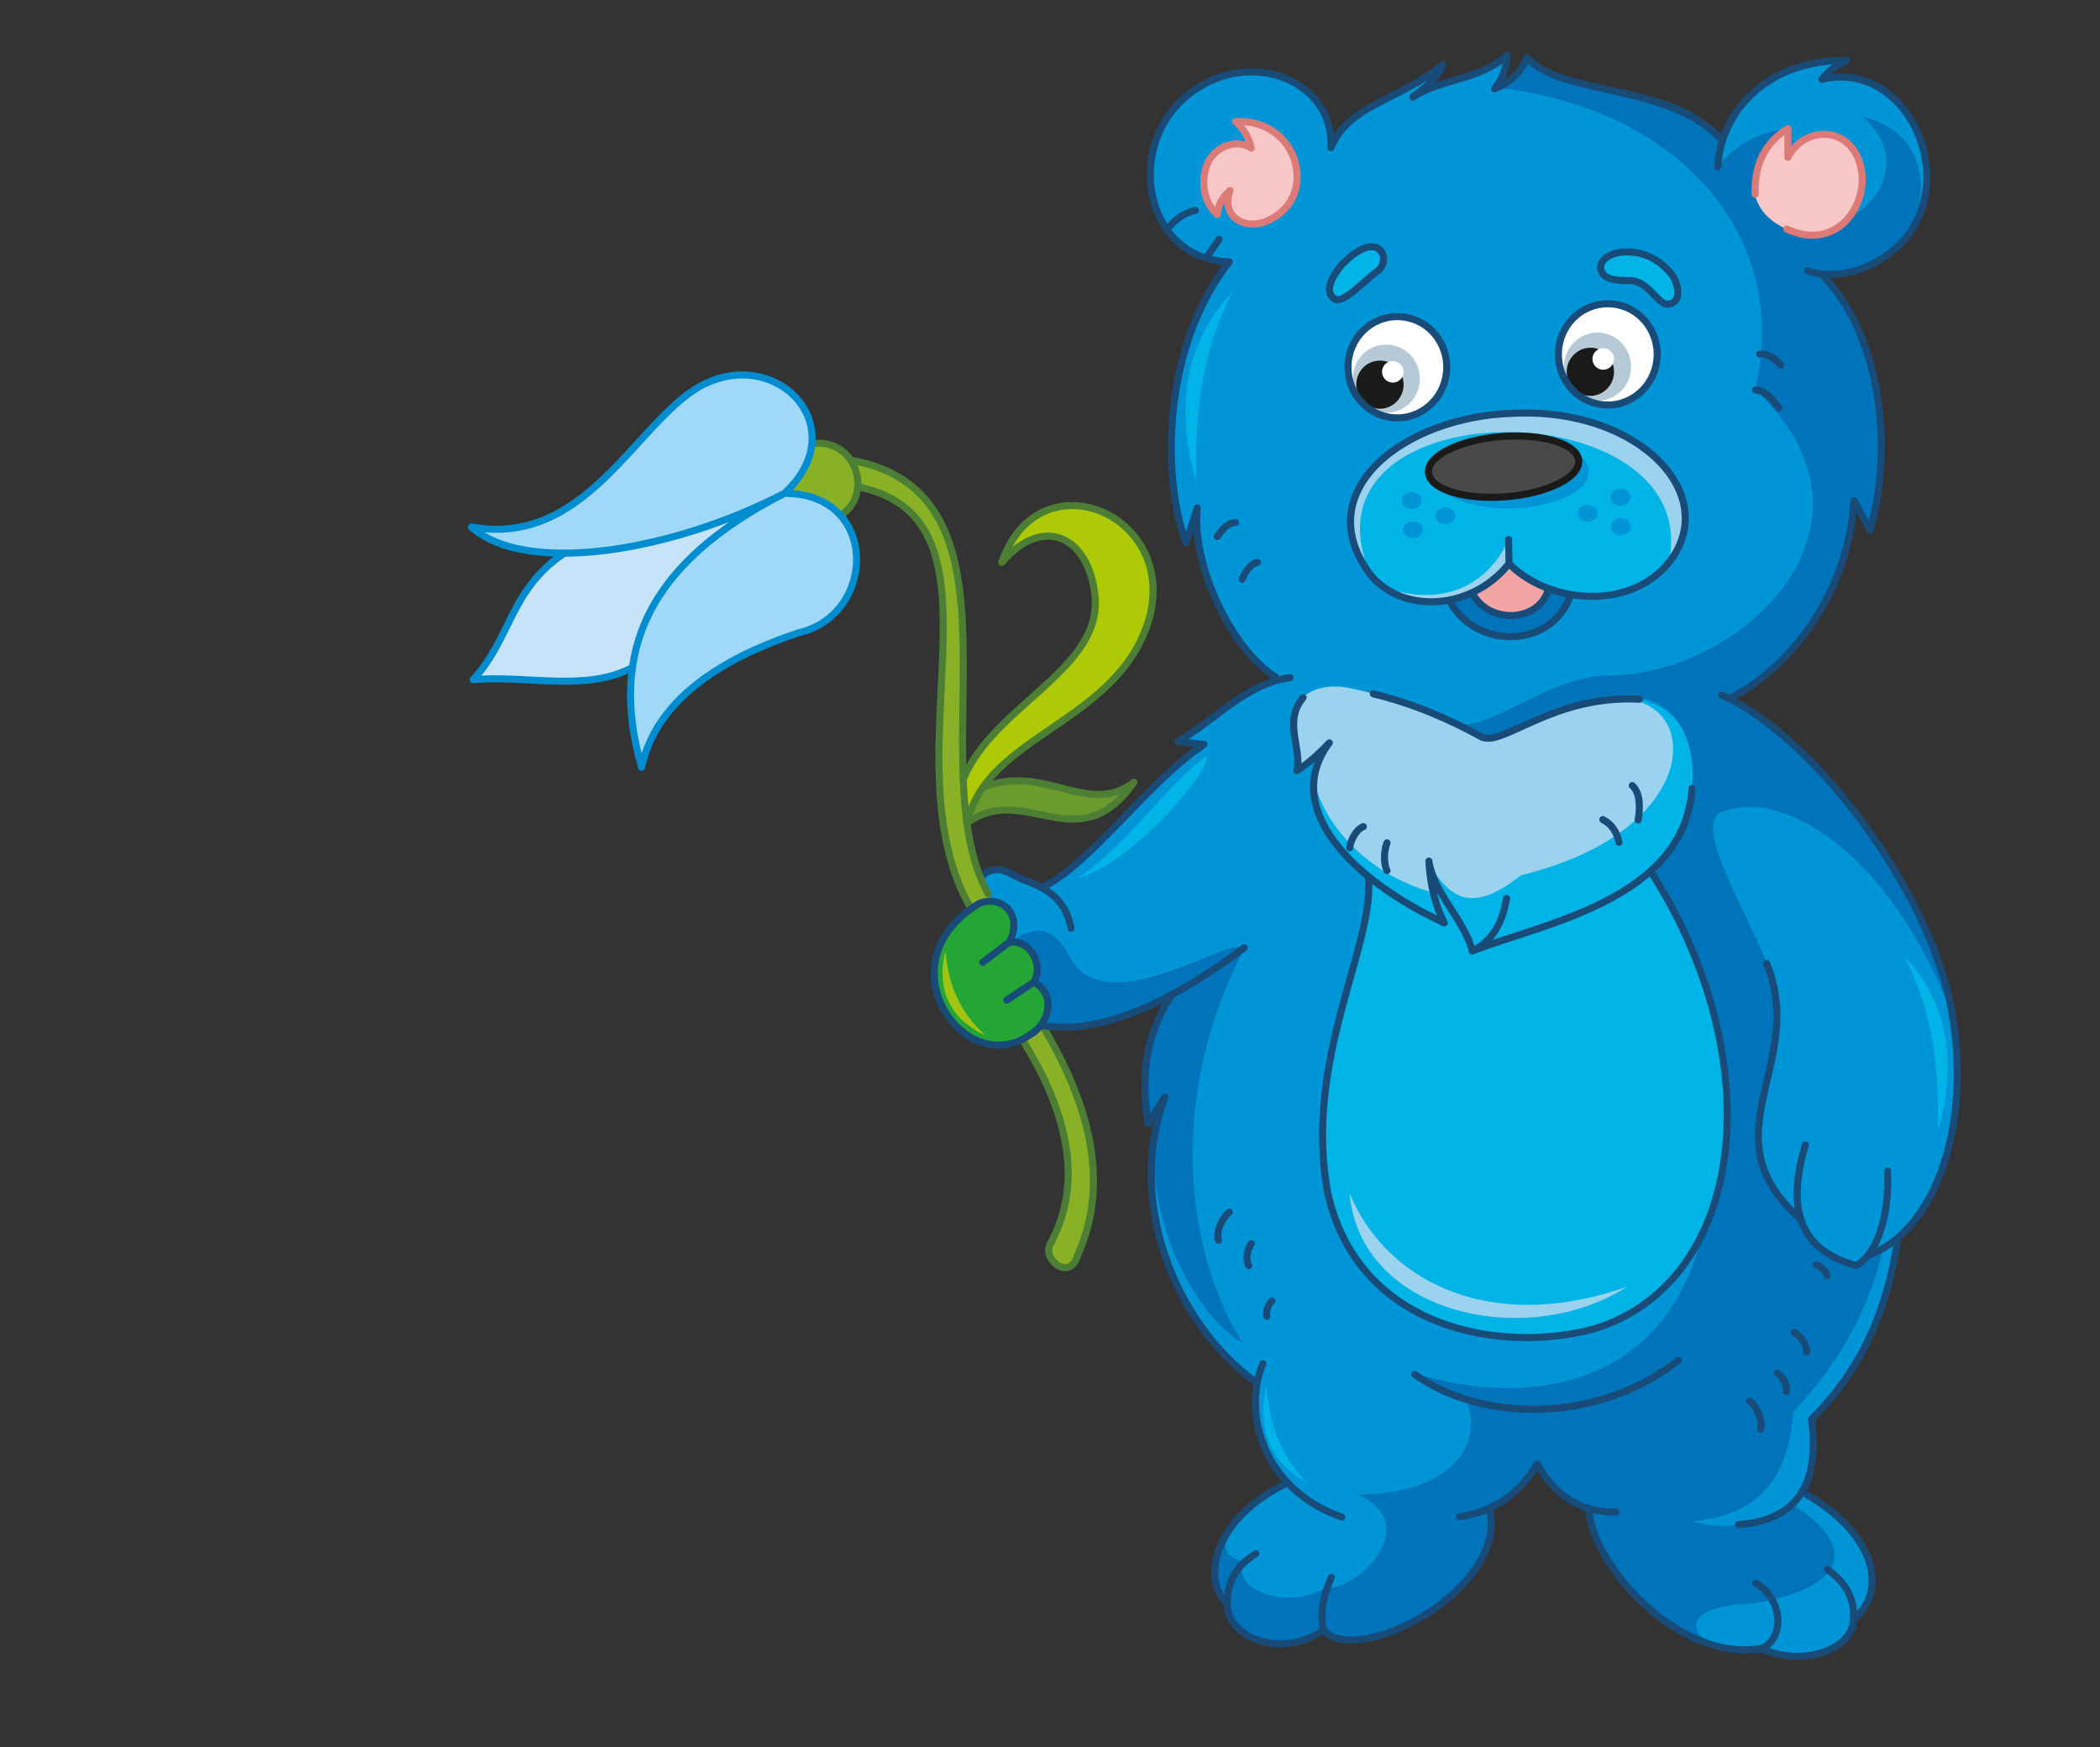 <?xml version="1.0" encoding="utf-8"?>
<!-- Generator: Adobe Illustrator 21.1.0, SVG Export Plug-In . SVG Version: 6.00 Build 0)  -->
<svg version="1.1" id="Layer_1" xmlns="http://www.w3.org/2000/svg" xmlns:xlink="http://www.w3.org/1999/xlink" x="0px" y="0px"
	 viewBox="0 0 506 421" style="enable-background:new 0 0 506 421;" xml:space="preserve">
<rect x="0" y="0" width="506" height="421" fill="#333333" stroke="none"/>
<style type="text/css">
	.st0{fill-rule:evenodd;clip-rule:evenodd;fill:#89B126;}
	.st1{fill-rule:evenodd;clip-rule:evenodd;fill:#6B9A2F;}
	.st2{fill-rule:evenodd;clip-rule:evenodd;fill:#AEC905;}
	.st3{fill:none;stroke:#4C7F34;stroke-width:1.701;stroke-linecap:round;stroke-linejoin:round;stroke-miterlimit:22.926;}
	.st4{fill-rule:evenodd;clip-rule:evenodd;fill:#9BD3EE;}
	.st5{fill-rule:evenodd;clip-rule:evenodd;fill:#00B4E8;}
	.st6{fill-rule:evenodd;clip-rule:evenodd;fill:#23A635;}
	.st7{fill-rule:evenodd;clip-rule:evenodd;fill:#0095D6;}
	.st8{fill-rule:evenodd;clip-rule:evenodd;fill:#0074BA;}
	.st9{fill-rule:evenodd;clip-rule:evenodd;fill:#F7C6C7;}
	.st10{fill:none;stroke:#DB7A77;stroke-width:1.701;stroke-linecap:round;stroke-linejoin:round;stroke-miterlimit:22.926;}
	.st11{fill:none;stroke:#194B79;stroke-width:1.701;stroke-linecap:round;stroke-linejoin:round;stroke-miterlimit:22.926;}
	.st12{fill-rule:evenodd;clip-rule:evenodd;fill:#FFFFFF;}
	.st13{fill-rule:evenodd;clip-rule:evenodd;fill:#B5CAD6;}
	.st14{fill-rule:evenodd;clip-rule:evenodd;fill:#1A1A18;}
	.st15{fill-rule:evenodd;clip-rule:evenodd;fill:#A1C413;}
	.st16{fill-rule:evenodd;clip-rule:evenodd;fill:#C7E3F7;}
	.st17{fill:none;stroke:#008DD0;stroke-width:1.701;stroke-linecap:round;stroke-linejoin:round;stroke-miterlimit:22.926;}
	.st18{fill-rule:evenodd;clip-rule:evenodd;fill:#F3A5A6;}
	.st19{fill-rule:evenodd;clip-rule:evenodd;fill:#494948;}
	.st20{fill:none;stroke:#1A1A18;stroke-width:1.701;stroke-linecap:round;stroke-linejoin:round;stroke-miterlimit:22.926;}
	.st21{fill-rule:evenodd;clip-rule:evenodd;fill:#A0D8F7;}
</style>
<path class="st0" d="M251.2,247.1l-4.9,3.3c11.8,18.8,14.3,35.3,6.9,49c-2.5,3.5,4.4,9.8,6.5,2.9
	C266.4,287.6,264.8,269.6,251.2,247.1z"/>
<path class="st0" d="M233.9,219l5.3-1.8c-10.8-19.1-6.5-40.8-7-60.1c1.1-25.1-5.8-42.5-27.1-46.1c-2.2-3.7-5.4-5-9.4-4
	c-0.8,5.7-3.6,9.4-7.2,12.3c6.1-0.7,10.5,1.5,14.1,5.1c2.3-1.4,3.7-3.7,4.1-6.9C245.8,125.3,213.1,182.5,233.9,219z"/>
<path class="st1" d="M236.6,189.7l-3.6,8.6c13.7-10.1,26.8,9.4,40.1-9.8C262.1,197,251.6,183.9,236.6,189.7z"/>
<path class="st2" d="M233,198.3l-0.9-10.5c7-17.4,32.7-26.2,31.8-43.3c-0.9-14.5-12-21.1-22.5-9c8.7-25.2,41.4-12.3,35.8,12.4
	C270.6,174.2,237.4,176.6,233,198.3z"/>
<path class="st3" d="M206.7,117.3c39.1,8,6.4,65.1,27.2,101.6"/>
<path class="st3" d="M246.3,250.5c11.8,18.8,14.3,35.3,6.9,49c-2.5,3.5,4.4,9.8,6.5,2.9c6.6-14.8,5-32.7-8.5-55.2"/>
<polygon class="st4" points="309.1,163.2 407,160.2 429.1,209.4 364.1,240.8 304.4,210.6 "/>
<path class="st5" d="M316.6,188c2.2,10.1,12.1,22.4,28.6,27.1l-1.5-7.9c4.9,7.9,9.6,14.2,22.8,3.7c44.2-10.7,43.8-43.2,23.1-42.4
	l17.3-8.3l22.2,49.1l-65,31.5l-59.7-30.1L316.6,188z"/>
<path class="st6" d="M235.8,217.8c4.9-2.3,11,2,7.4,9.3c4.6-0.9,8.5,5.1,5.9,9.6c5.5,2.8,3.7,10-0.7,12.5
	C232.6,260.7,212.3,232.1,235.8,217.8z"/>
<path class="st7" d="M302.9,333.2c-1.2,8.8,1.9,16.7,7.3,24.1c-17.4,8.1-21.5,22.9-14.6,29.2c-0.7,7.9,11.8,12.7,23.2,6.3
	c15,10.8,45-15.5,40-29.3c4.6-1.4,8.5-4.8,11.5-10.6c2.6,5.6,7.1,8.7,12.4,10.7c1.9,16.5,22.4,36.7,41.8,33.7
	c10.2,4.5,22.1-0.7,22-7.1c7-6.1,5.6-20.6-12.4-30.7c2.4-5.8,3.4-11.6,2.3-17.5c12-12.6,18.9-26.8,20.7-42.8
	c34.6-34,3.8-107.1-42.3-131.6l-19.9,1c9.6,2.1,13.6,8.8,12.8,21.4c0,19-22.8,29.5-53,39.2c-2.1-7-7.7-12.5-10.5-21.7
	c0.6,5,1.8,10,3.7,14.9c-26.3-12.7-38.6-28.2-27.7-43.4l-7.8,6.7c1.5-7.6-3.3-9.9,1.5-17.6c3-3,9.3-3.7,16.9-0.9l-8.4-4.7l-11.7,0.8
	c-11.4,1.9-18,10.3-27,15.4l6.3,0.7c-14.2,9.7-26.1,27.9-38.8,34.4c-5-0.8-10.4-6.8-15-2.5l3,5.8c5.1,0.2,6.1,6.3,4,9.9
	c4.2-1.2,8.3,4.5,5.9,9.6c4.3,2.3,4.2,6,2.2,10.4c8.4,1.8,18.7-0.6,30.9-7.3c-6.2,9.6-7.3,19.2-5.6,30.8l4.1-6.3
	C271.5,288.5,282.5,318.5,302.9,333.2z"/>
<path class="st8" d="M299.4,323.6c-14-22.1-18.1-60.1,0.5-95.1c-2.9-3.5-32.5,17.7-41.7,2.9c-3.1-6.4-7.2-9.9-14.8-4.3
	c4.2-1.2,8.3,4.5,5.9,9.6c4.3,2.3,4.2,6,2.2,10.4c8.4,1.8,18.7-0.6,30.9-7.3c-6.2,9.6-7.3,19.2-5.6,30.8l4.1-6.3
	C271.5,288.5,288.3,317.8,299.4,323.6z"/>
<path class="st7" d="M414.8,33.4c6.3-14,17.2-19.5,30.1-18.8l-5.8,4.5c30.1-4.8,36.4,46.1-0.2,47c14.2,16.9,18.1,37.4,11.7,61.7
	l-3.9-7.2c-1.6,21.5-12.1,37.1-30,47.8c-7.2,1.3-14.6,0.2-21.7,0.2c-20.3-1-27,9.8-38,9.1c-15.4-9.2-30.2-12-46.2-14.3l-3.4-0.1
	c-10.9-6.9-20.4-27.4-18.9-40.8l-2.7,8.4c-5.8-15.3-6-49.3,10.4-67.7C276.5,62.7,271.5,37.7,284,25c14.6-14.6,37.6-6.5,36.7,10.7
	c4.3-10.5,16.3-11.2,26.9-20c-0.6,2.1-3,4.7-7.2,7.8c6.9-4.5,16.1-4,22.7-10.1c-0.1,3.1-1.1,5.8-3,8.1c3.7-1.4,6.2-3.9,7.8-7.5
	C376.3,23,402,19.7,414.8,33.4z"/>
<path class="st8" d="M416.5,168.4c19-11.4,28.3-28.1,30.2-47.8l3.9,7.2c6.1-25.3,1.4-47.2-11.7-61.7c27.1,1.3,32.3-33.5,9.9-37.9
	c19.4,16.5-16,41.6-23.6,12.3l5.5-9.5c-6.5,0.8-12.3,3.5-16.8,9.2l0.9-6.9c-11.5-15.1-38-9.1-46.9-19.7l-3.1,4.6l-4.7,2.9
	c42.2,4.3,71.9,34,62.8,72.8c35.3,32.9-4,69.6-36.5,68.9c-14.4,0.8-29.5,14.7-35.8,11.2l6.3,3.4c2.8,3,16.2-11.4,38-9.1
	c7.6,0.3,14.1,9.1,12.8,21.4c-1.8,10-5.1,16.6-10.1,20l12.7,86.9c-8.2,36.7-40.6,43.3-69.5,34.3l8.3,4.6l4.3,1.6
	c4.8,14.7-8.5,23.2-26.3,23c16.7,7.6-0.9,23.5-7.5,22.5c-10.3,5.9-23.5-0.2-19.7-6.3c-6.8-1.3-5.1-5.6-1.1-11.3l-4.1,5.7
	c-2.9,4.8-2.9,9.6-0.1,14.4c1.3,10.3,14.4,14.8,24.2,7.5c13.1,10.3,44.7-14.4,40-29.3l6.8-4.1l4.7-6.5c2.4,4.6,6.5,8.1,12.4,10.7
	c2.9,15,12.6,25.9,29.1,32.7c-6.4-4.8-3-9.1,10.2-9.7c23.1-3.3,26.1-14.2,9.6-23.9c-7.9,4.8-15.8,6.6-23.8,4.1
	c15.2-1.2,23.3-10,24.3-26.4c10.6-11.1,18.2-24.1,21.7-39.6l-3.7,1.8l-2.7,2.4c-7.7-1.9-12.1-5.6-13.4-11.2
	c-23.5-17.9,0.9-40.8-8.3-61.7c-7.6-17.5-16.2-31.2-11.7-35.8c14.5-7.2,41.9,9.2,56.7,49.5C467.8,223.7,443.3,180.8,416.5,168.4z"/>
<path class="st5" d="M397.7,209.9c-14.2,11.6-28.7,12.8-43,19.3c-2.8-9.1-8.8-13.1-10.5-21.7c-0.1,4.7,1.1,9.7,3.7,14.9
	c-7.3-3.3-13.4-7-18.3-11.1c1.7,16.3-15.9,44.3-9.7,76.4c7.4,32.2,41.1,38.5,63.9,32.5C420.9,309.2,426.8,255.6,397.7,209.9z"/>
<path class="st9" d="M430.4,55.2c-3.6-1.7-6.5-4.1-7.6-8.4c-0.2-7.2,2.4-12.5,7.9-15.8v6.9c4-7.8,15.4-7.7,17.6,2.5
	C450.3,49.1,442.7,60.9,430.4,55.2z"/>
<path class="st10" d="M422.9,46.8c-0.2-7.2,2.4-12.5,7.9-15.8v6.9c4-7.8,15.4-7.7,17.6,2.5c2,8.6-5.6,20.5-17.9,14.8"/>
<path class="st9" d="M297.7,29.3c2.1,1.8,3.2,4,3.8,6.4c-4.1-2.7-9.6,0.2-10.9,4.6c-1.3,4.2-0.3,8.7,2.7,11.4
	c0.2-2.4,1.3-4.3,3.1-5.8c-2.2,5.7,2.6,9.3,8,7.7C318.4,48.6,313.2,28.4,297.7,29.3z"/>
<path class="st10" d="M297.7,29.3c2.1,1.8,3.2,4,3.8,6.4c-4.1-2.7-9.6,0.2-10.9,4.6c-1.3,4.2-0.3,8.7,2.7,11.4
	c0.2-2.4,1.3-4.3,3.1-5.8c-2.2,5.7,2.6,9.3,8,7.7C318.4,48.6,313.2,28.4,297.7,29.3z"/>
<path class="st11" d="M295.7,386.4c-0.1-5.1,2.2-9.1,6.9-12 M358.9,363.5c4.8,19.5-32,38.6-40,29.3c-0.9-3.7-0.2-8,1.9-12.7
	 M424.6,397.3c9.2,4.4,21.8,0.5,22-7.1c0.4-5.8-2.7-9.4-6.3-12 M457.2,299.2c-2.6,16.5-8.4,30.5-20.7,42.8
	c2.1,15.9-3.7,24.4-17.6,25.4 M382.8,363.5c0.7,13.6,21.8,37.4,41.8,33.7c5-2.2,5.6-11.2-1.5-15.7 M351.7,365.5
	c8.2-1.2,14.4-5.5,18.7-12.7c4.4,7.8,10.7,11.7,19,11.6 M340.9,331.2c16,11.5,44,12,63.5-3.4 M304.3,328.6c-4.9,11.7-0.2,30.2,19,37
	 M282.2,239.9c-6.2,9.6-7.3,19.2-5.6,30.8l4.1-6.3c-9.2,24.2,1.7,54.2,22.2,68.9 M235.8,217.8c4.9-2.3,11,2,7.4,9.3
	c4.6-0.9,8.5,5.1,5.9,9.6c5.5,2.8,3.7,10-0.7,12.5C232.6,260.7,212.3,232.1,235.8,217.8 M258.1,223.7c-2-9.7-9.2-10.3-14.1-12.9
	c-3.1-2-5.9-1.4-7.7,0.6 M251.2,247.1c12.7,2.2,28.9-4,48.6-18.7 M310.8,163.3c-10.5,1.4-18,10.3-27,15.4l6.3,0.7
	c-13.3,8.8-26.9,28.4-38.8,34.4 M414.9,167.5c22.8,10.3,50.2,47.6,55.3,75.8c5.1,27.9-4,53.4-20,59.2 M454.8,282.2
	c0.5,12.1-3,20.2-7.5,22.8c-11.5-3.2-17.7-11-12.3-29.1 M434,293.9c-23.3-20.2,1.6-37.4-8.3-61.7 M329.7,211.4
	c1.7,16.3-15.9,44.3-9.7,76.4c7.4,32.2,41.1,38.5,63.9,32.5c37-11.2,43-64.8,13.8-110.4 M314,168.1c-4.9,5.7-0.2,12.6-1.5,17.6
	c2.7-1.7,5.3-4,7.8-6.7c-11.6,15.5,5.1,32.9,27.7,43.4c-2.1-4.1-3.4-9-3.7-14.9c1.1,7.7,8.3,13.8,10.5,21.7
	c4.1-2.1,7.1-5.9,8.2-12.7 M354.7,229.2c16.7-6.6,51.2-12.3,53-39.2 M395,168.5c-20.9-1.1-32.8,11.5-38,9.1
	c-7.8-4.3-16.3-8-26.1-10.4 M438.9,66.1c13.3,13.2,17.9,39.6,11.7,61.7l-3.9-7.2c-1,18.6-12,38.4-30,47.8 M303,135.5
	c-1.7,0.3-3,2.4-3.7,4.1 M423,94c2.2,0,4.3,2.4,5.6,4.3 M424,85.3c2.6,0,4.2,1.6,5.1,2.7 M386.2,197.5c2.2,1.1,3.4,3.1,3.9,5.5
	 M393.3,189.3c2,1.8,1.9,5.6,1.4,8.3 M328.5,199.2c-1.6,0.6-3,3-3.3,5.1 M334.2,203.1c-0.8,2.1-0.8,5.1,0,6.7 M293.6,298.9
	c-0.7-1.9,0.8-5.3,2.6-6.8 M300.9,305c-0.8-1.3-0.4-4,0.6-5.3 M305.3,317.2c-0.4-1,0.2-2.8,1.2-3.7 M435.3,325.8
	c0.2-1.5-1.4-3.9-3-4.7 M424.2,344.4c0.7-1.9-0.8-5.3-2.6-6.8 M440.2,307.4c-0.1-1-1.5-2.3-2.6-2.6 M430.4,335.3
	c0.3-1.3-0.8-3.5-2.1-4.4 M297.7,125.9c-1.8,0-3.3,1.8-4.4,3.4 M307.4,163.2c-10.9-6.9-20.4-27.4-18.9-40.8l-2.7,8.4
	c-5.8-15.3-6-46.8,10.4-67.7c-19.7-0.5-24.7-25.5-12.2-38.2c14.6-14.6,37.6-6.5,36.7,10.7c4.3-10.5,16.3-11.2,26.9-20
	c-0.6,2.1-3,4.7-7.2,7.8c6.9-4.5,16.1-4,22.7-10.1c-0.1,3.1-1.1,5.8-3,8.1c3.7-1.4,6.2-3.9,7.8-7.5c8.4,9.3,34,6,46.9,19.7
	 M281.3,55.2c1.8-2.3,4-3.9,6.7-4.5 M290.7,62.1l3-4.4 M249.1,236.7l-6.5,4.3 M243.1,227.1l-6.3,4.8 M434.3,359.5
	c18.9,10.8,20,24.4,12.4,30.7 M413.9,40.3c0.6-13.2,11.8-26,31-25.7c-2.8,1.5-4,2.1-5.9,4.5c18.6-4.3,30.9,18.7,22.7,34.4
	c-4.1,8.5-16.2,15-26.1,11.8 M318.9,392.8c-10.2,7.1-23.3,1.8-23.2-6.3c-6.5-6.2-2.9-20.9,14.6-29.2"/>
<path class="st12" d="M336.7,100.6c6.6,0,11.9-5.5,11.9-12.2s-5.4-12.2-11.9-12.2c-6.6,0-11.9,5.5-11.9,12.2
	S330.1,100.6,336.7,100.6z"/>
<path class="st12" d="M387.4,97.5c6.6,0,11.9-5.5,11.9-12.2c0-6.7-5.4-12.2-11.9-12.2c-6.6,0-11.9,5.5-11.9,12.2
	C375.5,92,380.9,97.5,387.4,97.5z"/>
<path class="st13" d="M337.4,83.8c4.1,1.9,5.8,6.8,4,10.9c-1.9,4.1-6.6,5.9-10.7,4c-4.1-1.9-5.8-6.8-4-10.9
	C328.5,83.7,333.3,81.9,337.4,83.8z"/>
<path class="st13" d="M388.3,80.9c4.1,1.9,5.8,6.8,4,10.9c-1.9,4.1-6.6,5.9-10.7,4c-4.1-1.9-5.8-6.8-4-10.9
	C379.5,80.8,384.2,79,388.3,80.9z"/>
<path class="st14" d="M332.5,98.5c3.1,0,5.7-2.6,5.7-5.8c0-3.2-2.5-5.8-5.7-5.8c-3.2,0-5.7,2.6-5.7,5.8
	C326.8,95.9,329.4,98.5,332.5,98.5z"/>
<path class="st14" d="M383.2,95.4c3.1,0,5.7-2.6,5.7-5.8c0-3.2-2.5-5.8-5.7-5.8c-3.1,0-5.7,2.6-5.7,5.8
	C377.5,92.8,380.1,95.4,383.2,95.4z"/>
<circle class="st12" cx="335.6" cy="89.6" r="2.6"/>
<circle class="st12" cx="386.3" cy="86.5" r="2.6"/>
<path class="st5" d="M403.2,66.7c-2.2-3.2-6.1-6-11.2-6c-4.1,0-6.6,2-6.3,4.1c0.5,3,5,2.8,7,2.8c4.5,0,6.9,6.1,9.3,5.7
	C405.5,72.7,404.2,68.6,403.2,66.7z M331.8,65.4c3.7-2.4,0.8-10.9-8.2-1.9c-1.2,1.2-5.4,6.6-1.9,8.6
	C323.7,73.2,328.9,67.5,331.8,65.4z"/>
<path class="st11" d="M403.2,66.7c-2.2-3.2-6.1-6-11.2-6c-4.1,0-6.6,2-6.3,4.1c0.5,3,5,2.8,7,2.8c4.5,0,6.9,6.1,9.3,5.7
	C405.5,72.7,404.2,68.6,403.2,66.7z M331.8,65.4c3.7-2.4,0.8-10.9-8.2-1.9c-1.2,1.2-5.4,6.6-1.9,8.6
	C323.7,73.2,328.9,67.5,331.8,65.4z"/>
<path class="st15" d="M227.8,229.1c0.6,7.6,3.2,14.8,9.8,20.5C228.8,245.5,225.6,238.6,227.8,229.1z"/>
<path class="st5" d="M290.6,182.2c-11,8.6-17.7,20.1-30.8,29.4C273.5,207.8,292.6,184.5,290.6,182.2z M305.1,333.6
	c0.6,8.8,3.2,17,9.8,23.7C306.1,352.5,302.9,344.6,305.1,333.6z M458.9,230.5c6.3,12.2,8.5,25.6,8,41.9
	C471.8,256.4,469.3,241.5,458.9,230.5z M297,70.3c-6.9,13.3-9.3,28-8.7,45.7C282.9,98.5,285.6,82.3,297,70.3z"/>
<path class="st16" d="M152.4,160.9l30-38.3L136,133.3c-13.1,8.7-12.9,20.7-22,30.5C126.8,162.7,141,166.9,152.4,160.9z"/>
<path class="st17" d="M136,133.3c-13.1,8.7-12.9,20.7-22,30.5c12.9-1.2,27.1,3.1,38.5-3"/>
<path class="st3" d="M195.6,106.9c10.9-1.4,14.8,12.3,7,17.3"/>
<path class="st3" d="M232.1,187.8c7-17.4,32.7-26.2,31.8-43.3c-0.9-14.5-12-21.1-22.5-9c8.7-25.2,41.4-12.3,35.8,12.4
	c-6.6,26.3-39.7,28.8-44.1,50.4c13.7-10.1,26.8,9.4,40.1-9.8c-11,8.5-21.3-4.6-36.3,1.2"/>
<path class="st8" d="M378.4,143.5l-14.9-7.5l-14.2,8.6C355.1,157.6,373.7,155.9,378.4,143.5z"/>
<path class="st18" d="M373.1,142l-5.2-2.7l-4.3-3.5l-4.4,4.3l-4.6,2.6C358.6,150.9,371.2,149.3,373.1,142z"/>
<path class="st5" d="M363.6,135.8l-0.1-5.8L363.6,135.8c-8.7,11.1-25.4,12.4-33.4,2.7c-14.6-21.2,8.4-38.2,34.4-38.9
	c27.8-1.1,50.4,19.7,37.5,36C392.1,147.7,372.4,145,363.6,135.8z"/>
<path class="st4" d="M363.5,130c-4.5,10.2-15.1,16.8-30,11.5c10.9,5.9,19.7,4.8,29.9-5.1L363.5,130z M330.2,138.5
	c-14.6-21.2,8.4-38.2,34.4-38.9c27.8-1.1,50.4,19.7,37.5,36C411.1,93.4,310.7,92.9,330.2,138.5z"/>
<path class="st11" d="M336.7,76.3c6.6,0,11.9,5.4,11.9,12.2c0,6.7-5.3,12.2-11.9,12.2s-11.9-5.4-11.9-12.2
	C324.8,81.7,330.1,76.3,336.7,76.3z M387.4,73.2c6.6,0,11.9,5.4,11.9,12.2c0,6.7-5.3,12.2-11.9,12.2s-11.9-5.4-11.9-12.2
	C375.5,78.6,380.8,73.2,387.4,73.2z M349.2,144.6c6,11.9,24.6,12,29.2-1.1 M354.7,142.8c3.8,7.7,16.1,7.3,18.4-0.8 M363.5,130
	l0.1,5.8c-8.7,11.1-25.4,12.4-33.4,2.7c-15.2-20.3,8.4-38.2,34.4-38.9c30.3-1.5,50.4,19.7,37.5,36c-10,12.1-29.7,9.4-38.5,0.2"/>
<path class="st7" d="M363.8,105.3c10.4-0.2,19,3.5,19,8.3c0.1,4.8-8.3,8.7-18.7,8.9c-10.4,0.2-19-3.5-19-8.3
	C345,109.4,353.4,105.4,363.8,105.3z"/>
<path class="st19" d="M361.7,105.2c10-0.8,18.4,1.8,18.7,5.8s-7.5,7.9-17.5,8.7c-10,0.8-18.4-1.8-18.7-5.8
	C343.8,109.9,351.7,106,361.7,105.2z"/>
<path class="st20" d="M361.7,105.2c10-0.8,18.4,1.8,18.7,5.8s-7.5,7.9-17.5,8.7c-10,0.8-18.4-1.8-18.7-5.8
	C343.8,109.9,351.7,106,361.7,105.2z"/>
<path class="st7" d="M389.9,117.8c-1.3,0.3-2.1,1.4-1.8,2.5c0.3,1.1,1.6,1.8,2.9,1.5c1.3-0.3,2.1-1.4,1.8-2.5
	C392.5,118.2,391.2,117.6,389.9,117.8z M348.7,122.3c1.3,0.2,2.2,1.3,1.9,2.4c-0.3,1.1-1.5,1.9-2.8,1.6c-1.3-0.2-2.2-1.3-1.9-2.4
	C346.2,122.8,347.4,122.1,348.7,122.3z M382,121.7c-1.3,0.3-2.1,1.4-1.8,2.5c0.3,1.1,1.6,1.8,2.9,1.5c1.3-0.3,2.1-1.4,1.8-2.5
	C384.6,122.2,383.3,121.5,382,121.7z M340.9,125.7c1.3,0.2,2.2,1.3,1.9,2.4c-0.3,1.1-1.5,1.9-2.8,1.6c-1.3-0.2-2.2-1.3-1.9-2.4
	C338.3,126.2,339.6,125.5,340.9,125.7z M390,124.9c-1.3,0.3-2.1,1.4-1.8,2.5c0.3,1.1,1.6,1.8,2.9,1.5c1.3-0.3,2.1-1.4,1.8-2.5
	C392.6,125.3,391.3,124.6,390,124.9z M340.6,118.6c1.3,0.2,2.2,1.3,1.9,2.4c-0.3,1.1-1.5,1.9-2.8,1.6c-1.3-0.2-2.2-1.3-1.9-2.4
	C338.1,119.1,339.3,118.4,340.6,118.6z"/>
<path class="st4" d="M392,310.1c-34.1,11.9-58.5-2.3-66.8-22.5C327.7,316.6,367.8,325.6,392,310.1z"/>
<path class="st3" d="M205,110.9c45.1,7.9,16,73.3,33.1,104.5"/>
<path class="st21" d="M113.6,127c27.4,4.9,39.3-24.6,54.7-33.7c18.6-10.6,37.9,9.7,20.7,25.6c22.9-0.1,22.3,29.3,3.4,33.6
	c-12.2,4.1-33.7,13-37.8,32.4c-8.1-28.2,1.9-49.4,34.4-66C161.3,133.2,126.5,138.6,113.6,127z"/>
<path class="st17" d="M113.6,127c27.4,4.9,39.3-24.6,54.7-33.7c18.6-10.6,37.9,9.7,20.7,25.6c22.9-0.1,22.3,29.3,3.4,33.6
	c-12.2,4.1-33.7,13-37.8,32.4c-8.1-28.2,1.9-49.4,34.4-66C161.3,133.2,126.5,138.6,113.6,127z"/>
</svg>
